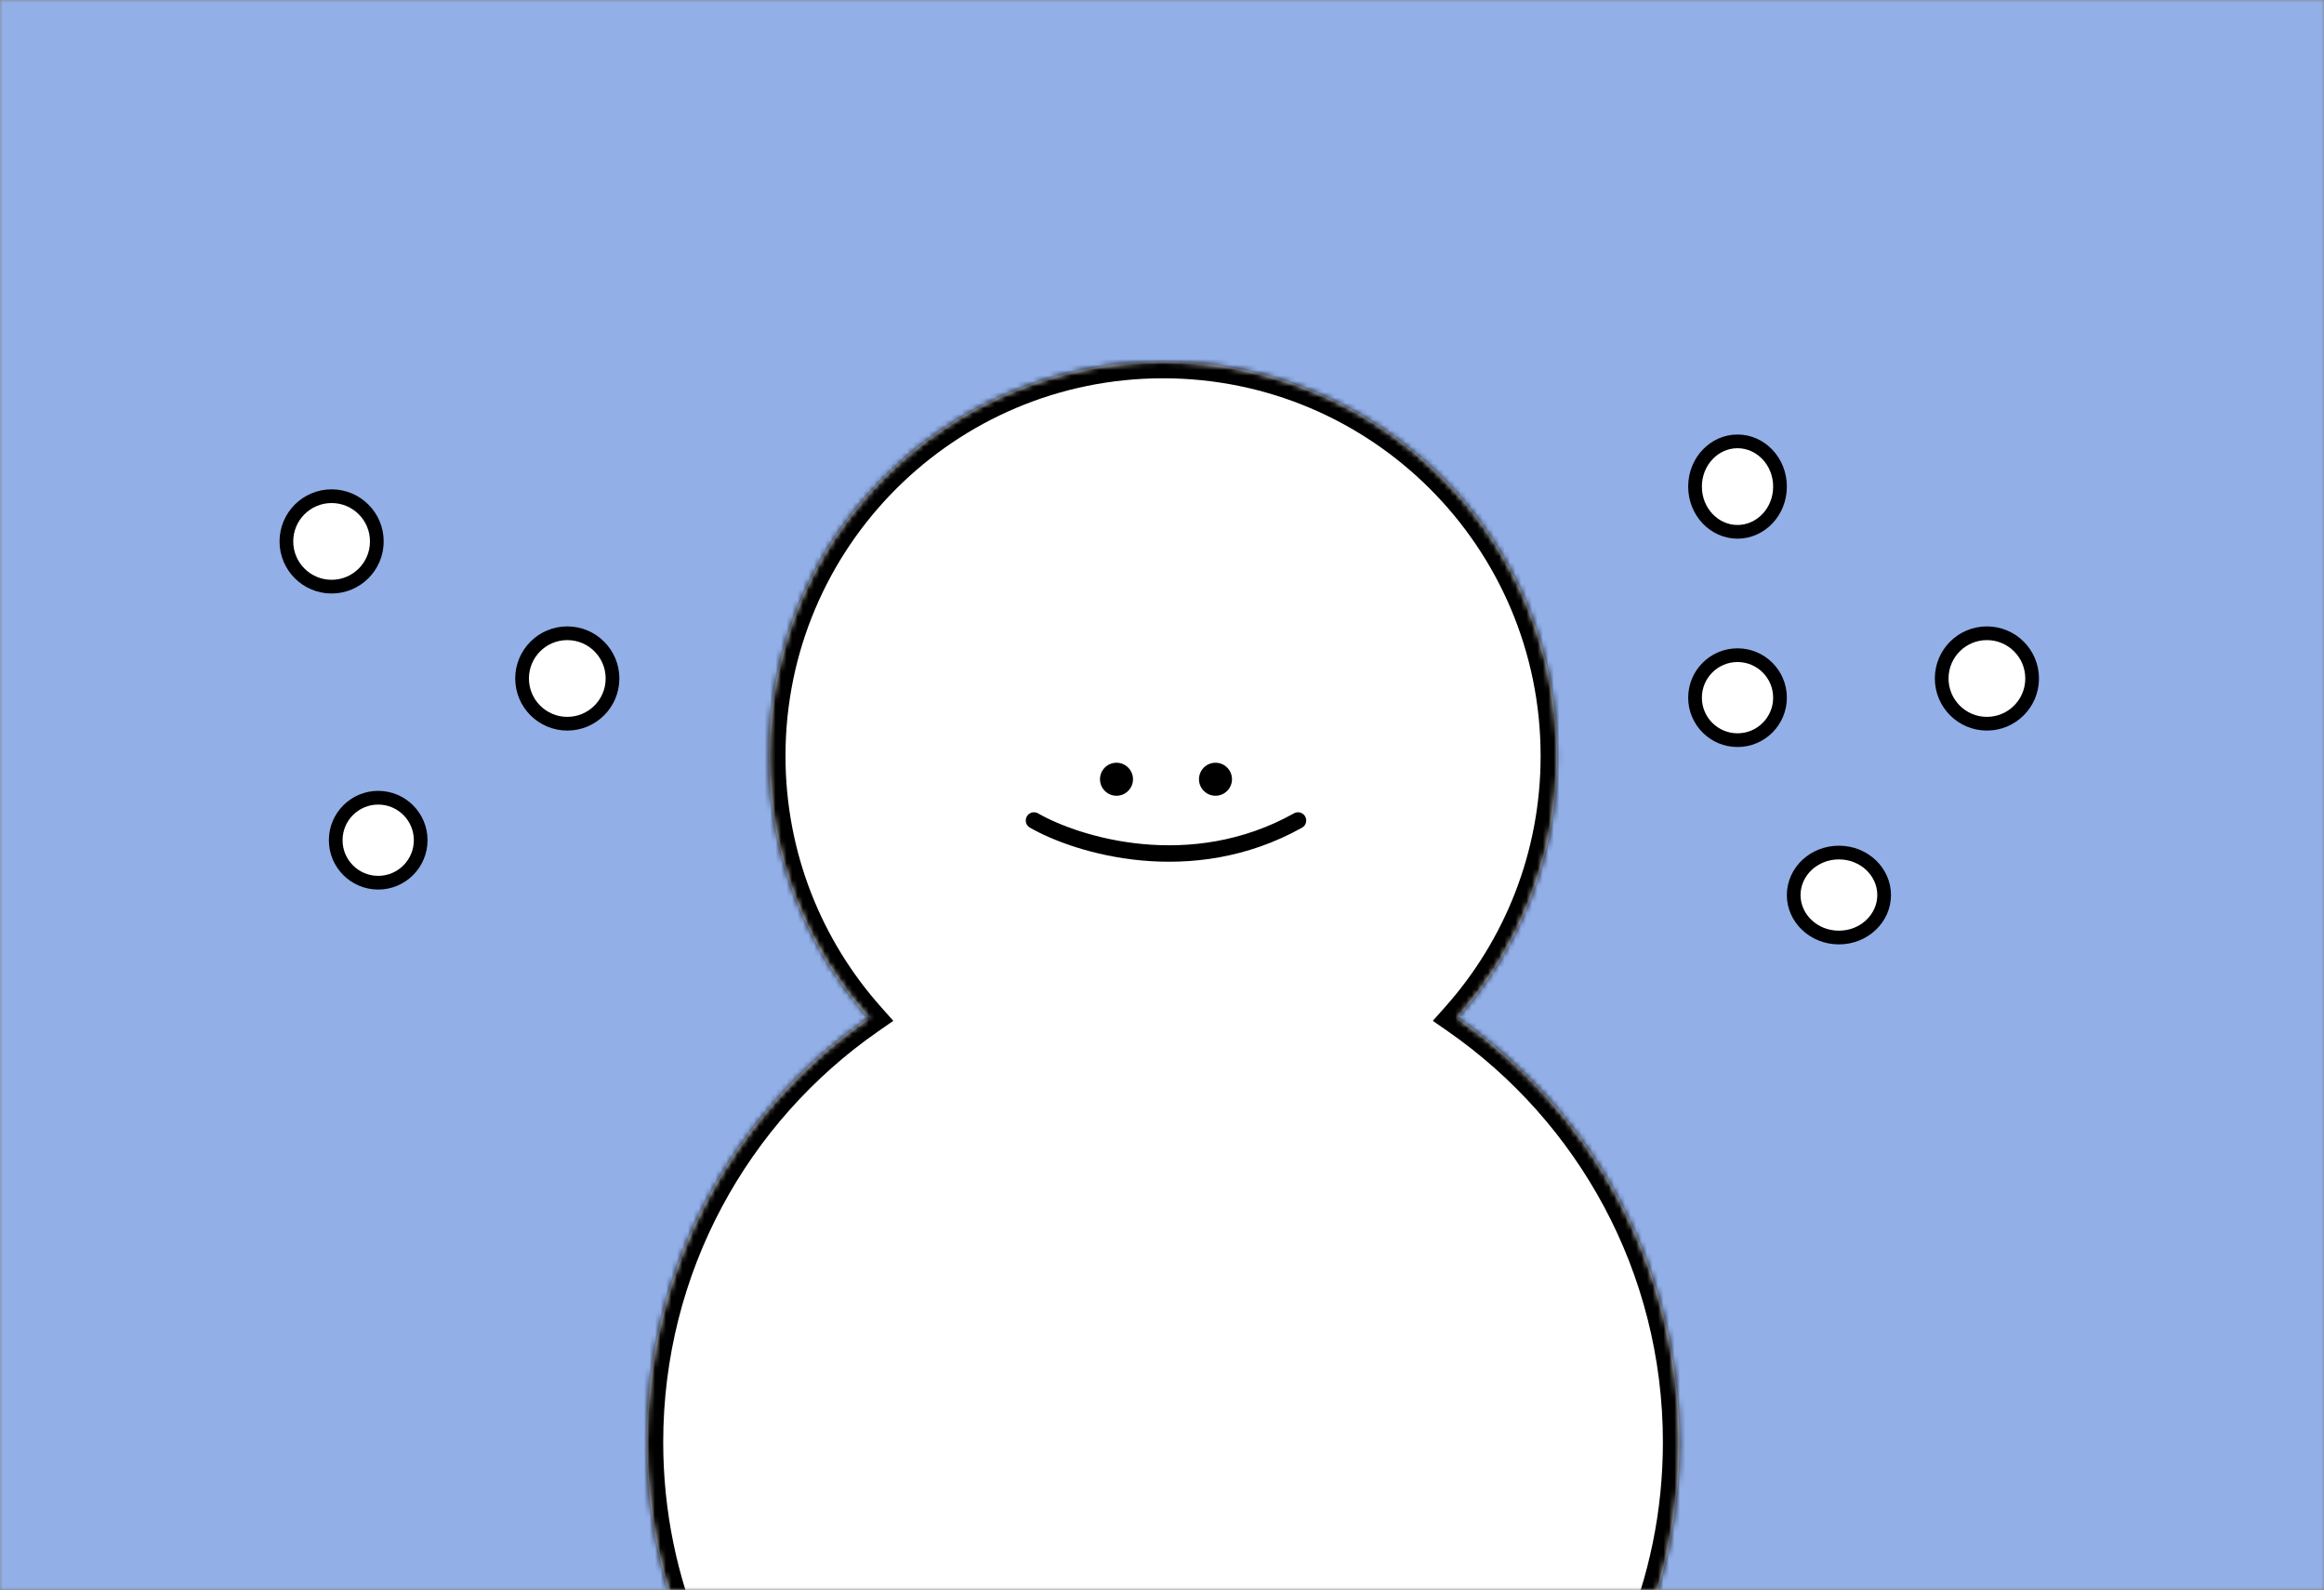 <svg width="424" height="290" viewBox="0 0 424 290" fill="none" xmlns="http://www.w3.org/2000/svg">
<rect x="0" y="0" width="424" height="290" fill="#808080" stroke="none"/>
<mask id="mask0" mask-type="alpha" maskUnits="userSpaceOnUse" x="0" y="0" width="424" height="290">
<rect width="424" height="290" fill="#C4C4C4"/>
</mask>
<g mask="url(#mask0)">
<rect width="424" height="290" fill="#92AFE7"/>
<mask id="path-3-inside-1" fill="white">
<path fill-rule="evenodd" clip-rule="evenodd" d="M265.897 185.668C277.206 172.967 284.077 156.228 284.077 137.884C284.077 98.184 251.894 66 212.193 66C172.493 66 140.309 98.184 140.309 137.884C140.309 156.228 147.18 172.967 158.489 185.668C134.018 202.68 118 231 118 263.062C118 315.083 160.172 357.255 212.193 357.255C264.214 357.255 306.386 315.083 306.386 263.062C306.386 231 290.368 202.68 265.897 185.668Z"/>
</mask>
<path fill-rule="evenodd" clip-rule="evenodd" d="M265.897 185.668C277.206 172.967 284.077 156.228 284.077 137.884C284.077 98.184 251.894 66 212.193 66C172.493 66 140.309 98.184 140.309 137.884C140.309 156.228 147.18 172.967 158.489 185.668C134.018 202.68 118 231 118 263.062C118 315.083 160.172 357.255 212.193 357.255C264.214 357.255 306.386 315.083 306.386 263.062C306.386 231 290.368 202.68 265.897 185.668Z" fill="white"/>
<path d="M265.897 185.668L263.657 183.673L261.407 186.2L264.185 188.131L265.897 185.668ZM158.489 185.668L160.201 188.131L162.979 186.2L160.729 183.673L158.489 185.668ZM281.077 137.884C281.077 155.465 274.495 171.5 263.657 183.673L268.138 187.663C279.917 174.434 287.077 156.992 287.077 137.884H281.077ZM212.193 69C250.237 69 281.077 99.841 281.077 137.884H287.077C287.077 96.527 253.55 63 212.193 63V69ZM143.309 137.884C143.309 99.841 174.149 69 212.193 69V63C170.836 63 137.309 96.527 137.309 137.884H143.309ZM160.729 183.673C149.891 171.5 143.309 155.465 143.309 137.884H137.309C137.309 156.992 144.469 174.434 156.248 187.663L160.729 183.673ZM121 263.062C121 232.024 136.503 204.607 160.201 188.131L156.776 183.205C131.534 200.754 115 229.977 115 263.062H121ZM212.193 354.255C161.829 354.255 121 313.426 121 263.062H115C115 316.74 158.515 360.255 212.193 360.255V354.255ZM303.386 263.062C303.386 313.426 262.558 354.255 212.193 354.255V360.255C265.871 360.255 309.386 316.74 309.386 263.062H303.386ZM264.185 188.131C287.883 204.607 303.386 232.024 303.386 263.062H309.386C309.386 229.977 292.852 200.754 267.61 183.205L264.185 188.131Z" fill="black" mask="url(#path-3-inside-1)"/>
<circle cx="203.697" cy="142.134" r="3.01" fill="black"/>
<circle cx="221.759" cy="142.134" r="3.01" fill="black"/>
<path d="M188.645 149.66C196.577 154.204 217.315 160.564 236.812 149.66" stroke="black" stroke-width="3" stroke-linecap="round"/>
<circle cx="69" cy="153.255" r="7.75" fill="white" stroke="black" stroke-width="2.5"/>
<circle cx="103.5" cy="123.755" r="8.25" fill="white" stroke="black" stroke-width="2.5"/>
<circle cx="60.5" cy="98.755" r="8.25" fill="white" stroke="black" stroke-width="2.5"/>
<path d="M324.75 88.755C324.75 93.376 321.217 97.005 317 97.005C312.783 97.005 309.25 93.376 309.25 88.755C309.25 84.134 312.783 80.505 317 80.505C321.217 80.505 324.75 84.134 324.75 88.755Z" fill="white" stroke="black" stroke-width="2.5"/>
<circle cx="317" cy="127.255" r="7.75" fill="white" stroke="black" stroke-width="2.5"/>
<circle cx="362.5" cy="123.755" r="8.25" fill="white" stroke="black" stroke-width="2.5"/>
<path d="M343.75 163.255C343.75 167.472 340.121 171.005 335.5 171.005C330.879 171.005 327.25 167.472 327.25 163.255C327.25 159.037 330.879 155.505 335.5 155.505C340.121 155.505 343.75 159.037 343.75 163.255Z" fill="white" stroke="black" stroke-width="2.5"/>
</g>
</svg>
